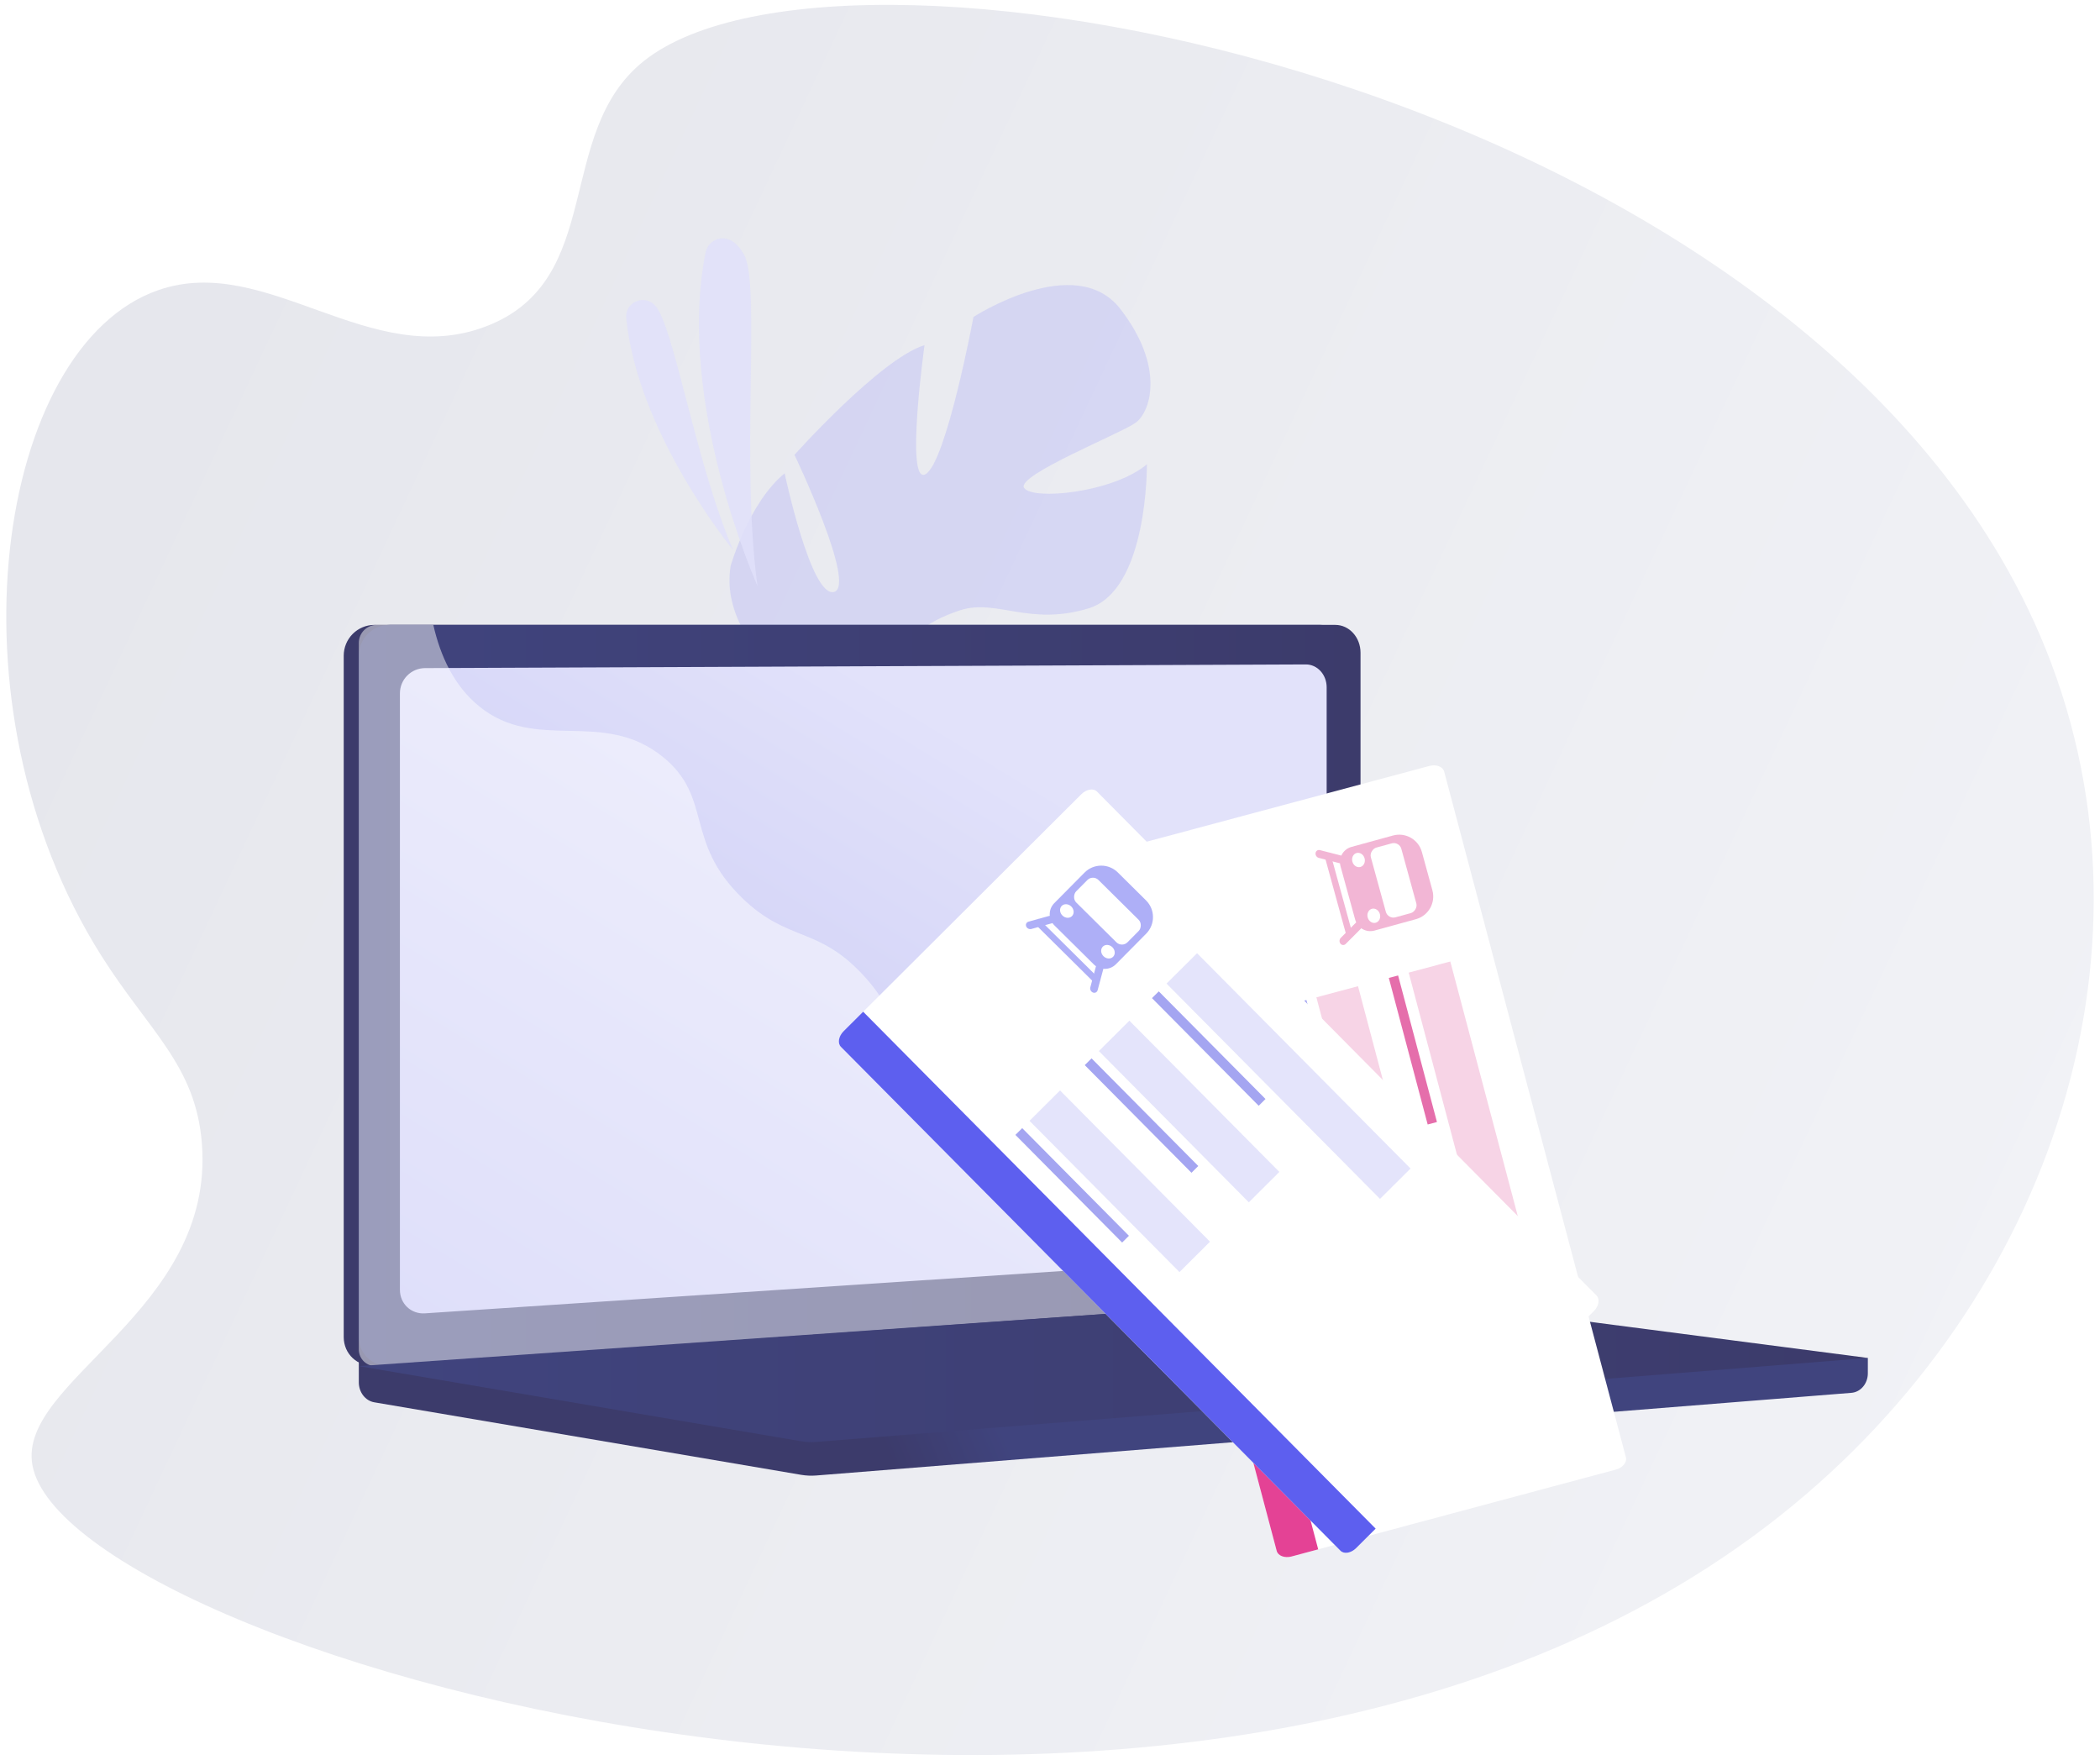 <svg width="216" height="181" viewBox="0 0 216 181" fill="none" xmlns="http://www.w3.org/2000/svg">
<g clip-path="url(#clip0_9211_89766)">
<path d="M66.207 6.289C56.955 13.69 62.341 28.795 50.042 33.546C38.072 38.17 27.47 25.98 16.305 29.831C-0.258 35.543 -5.931 72.366 10.415 98.277C15.331 106.067 20.133 109.543 20.766 117.604C22.12 134.913 1.768 141.981 3.334 150.679C6.86 170.262 122.545 203.892 183.089 155.889C211.367 133.47 223.276 96.687 209.819 65.313C185.502 8.624 86.967 -10.314 66.207 6.289Z" fill="url(#paint0_linear_9211_89766)"/>
<path opacity="0.3" d="M115.237 31.777C110.608 25.799 100.129 32.596 100.129 32.596C100.129 32.596 97.329 47.56 95.202 48.767C93.076 49.975 95.094 35.498 95.094 35.498C90.572 36.873 81.717 46.779 81.717 46.779C81.717 46.779 88.147 60.232 85.787 60.878C83.427 61.524 80.706 48.679 80.706 48.679C77.026 51.679 75.149 58.206 75.149 58.206C73.574 68.226 88.674 74.478 88.008 81.165C88.008 81.165 87.764 82.45 87.804 84.445L88.951 83.971C88.914 83.623 88.894 83.284 88.891 82.952L88.891 82.938C88.897 82.729 88.904 82.43 88.917 82.064C88.982 81.234 89.007 80.629 89.004 80.201C89.157 77.614 90.1 73.032 90.26 73.178C93.977 76.573 104.084 73.219 109.087 69.834C114.089 66.449 111.06 65.895 107.073 64.608C103.085 63.321 97.188 66.528 94.962 66.305C92.736 66.082 94.985 63.994 98.747 62.768C102.509 61.543 105.85 64.434 111.975 62.563C118.099 60.691 117.967 47.755 117.967 47.755C114.427 50.698 106.201 51.467 105.336 50.181C104.471 48.895 115.326 44.574 116.833 43.458C118.34 42.342 119.863 37.753 115.237 31.777Z" fill="#A5A6F6"/>
<path opacity="0.85" d="M75.409 56.567C75.409 56.567 65.607 44.676 64.413 32.72C64.258 31.133 66.189 30.229 67.323 31.359C67.345 31.374 67.361 31.398 67.379 31.417C69.282 33.375 71.552 47.653 75.409 56.567Z" fill="#E1E1FA"/>
<path opacity="0.85" d="M77.918 60.28C77.918 60.28 69.484 41.439 72.57 25.984C72.758 25.041 73.654 24.377 74.605 24.533C75.224 24.634 75.918 25.078 76.555 26.237C78.253 29.328 76.174 47.869 77.918 60.28Z" fill="#E1E1FA"/>
<path d="M192.122 139.659L36.906 138.377V142.164C36.906 143.192 37.583 144.065 38.499 144.221L82.39 151.677C82.91 151.766 83.439 151.789 83.965 151.747L190.435 143.246C191.385 143.17 192.121 142.293 192.121 141.238L192.122 139.659Z" fill="url(#paint1_linear_9211_89766)"/>
<path d="M135.795 133.521L38.511 140.447C36.77 140.571 35.354 139.255 35.354 137.505V67.434C35.354 66.595 35.686 65.79 36.278 65.196C36.87 64.602 37.673 64.268 38.511 64.267H135.795C137.229 64.267 138.389 65.549 138.389 67.13V130.473C138.389 132.054 137.229 133.418 135.795 133.521Z" fill="url(#paint2_linear_9211_89766)"/>
<path d="M137.346 133.521L40.062 140.447C38.321 140.571 36.906 139.255 36.906 137.505V67.434C36.905 66.595 37.237 65.79 37.829 65.196C38.421 64.602 39.224 64.268 40.062 64.267H137.346C138.78 64.267 139.94 65.549 139.94 67.13V130.473C139.94 132.054 138.78 133.418 137.346 133.521Z" fill="url(#paint3_linear_9211_89766)"/>
<path d="M136.456 70.68V126.557C136.456 127.857 135.499 128.975 134.315 129.055L116.189 130.257L50.587 134.615L43.703 135.072C42.287 135.165 41.135 134.084 41.135 132.656V71.308C41.135 70.623 41.404 69.966 41.885 69.48C42.366 68.994 43.019 68.718 43.703 68.712L78.04 68.57L89.68 68.52L98.951 68.482L107.106 68.448L134.313 68.334C135.499 68.331 136.456 69.38 136.456 70.68Z" fill="url(#paint4_linear_9211_89766)"/>
<g style="mix-blend-mode:soft-light" opacity="0.48">
<path d="M113.907 114.302C106.407 110.237 100.51 115.388 94.819 110.305C91.369 107.223 93.062 104.926 88.817 100.321C84.115 95.222 81.053 96.935 76.329 92.344C70.352 86.54 73.342 82.024 68.195 77.856C61.951 72.8 55.217 77.48 49.274 72.632C46.71 70.54 45.303 67.5 44.569 64.267H38.752C38.261 64.268 37.791 64.465 37.444 64.813C37.098 65.162 36.904 65.634 36.905 66.125V138.761C36.901 138.999 36.947 139.236 37.04 139.456C37.133 139.675 37.271 139.873 37.445 140.036C37.619 140.198 37.825 140.323 38.05 140.401C38.275 140.479 38.514 140.508 38.752 140.488L137.9 133.397C138.387 133.362 138.818 133.076 139.095 132.661C131.837 132.395 127.377 129.943 124.528 127.409C118.952 122.451 119.92 117.562 113.907 114.302Z" fill="white"/>
</g>
<path d="M141.223 133.207L36.906 140.498L82.39 148.225C82.91 148.314 83.439 148.337 83.965 148.295L192.122 139.66L142.882 133.257C142.332 133.185 141.777 133.168 141.223 133.207Z" fill="url(#paint5_linear_9211_89766)"/>
<path d="M132.845 160.078L166.195 151.142C166.901 150.954 167.37 150.39 167.237 149.885L148.542 79.345C148.409 78.843 147.722 78.587 147.016 78.776L113.667 87.711C112.96 87.899 112.492 88.464 112.625 88.968L131.323 159.508C131.453 160.011 132.14 160.267 132.845 160.078Z" fill="white"/>
<g opacity="0.5">
<path d="M143.275 85.929C144.564 85.575 145.897 86.333 146.251 87.623L147.332 91.558C147.686 92.848 146.928 94.18 145.638 94.534L141.373 95.706C140.513 95.942 139.625 95.437 139.389 94.577L137.88 89.085C137.644 88.225 138.149 87.337 139.009 87.101L143.275 85.929Z" fill="#E56EAB"/>
<rect x="136.825" y="87.701" width="8.924" height="0.651" transform="rotate(74.64 136.825 87.701)" fill="#E56EAB"/>
<line x1="0.404" y1="-0.404" x2="2.594" y2="-0.404" transform="matrix(-0.969 -0.248 0.144 -0.99 138.277 88.073)" stroke="#E56EAB" stroke-width="0.807" stroke-linecap="round"/>
<line x1="0.404" y1="-0.404" x2="2.594" y2="-0.404" transform="matrix(-0.706 0.708 0.629 0.777 140.247 95.244)" stroke="#E56EAB" stroke-width="0.807" stroke-linecap="round"/>
<ellipse cx="139.729" cy="88.446" rx="0.744" ry="0.651" transform="rotate(74.64 139.729 88.446)" fill="white"/>
<ellipse cx="141.305" cy="94.183" rx="0.744" ry="0.651" transform="rotate(74.64 141.305 94.183)" fill="white"/>
<rect x="143.925" y="86.522" width="7.437" height="3.254" rx="0.807" transform="rotate(74.64 143.925 86.522)" fill="white"/>
</g>
<path d="M132.845 160.078L135.587 159.343L116.404 86.975L113.663 87.709C112.956 87.897 112.487 88.462 112.62 88.966L131.319 159.506C131.452 160.011 132.139 160.267 132.845 160.078Z" fill="#E44295"/>
<path opacity="0.3" d="M145.297 122.604L139.682 101.428L135.401 102.571L141.016 123.747L145.297 122.604Z" fill="#E56EAB"/>
<path opacity="0.3" d="M135.536 125.268L129.921 104.093L125.64 105.235L131.255 126.411L135.536 125.268Z" fill="#A4A5F1"/>
<path opacity="0.3" d="M157.166 129.027L149.174 98.886L144.893 100.029L152.885 130.17L157.166 129.027Z" fill="#E56EAB"/>
<path d="M147.801 115.394L143.805 100.323L142.851 100.578L146.847 115.648L147.801 115.394Z" fill="#E56EAB"/>
<path d="M138.37 117.918L134.374 102.848L133.421 103.103L137.417 118.173L138.37 117.918Z" fill="#A4A5F1"/>
<path d="M128.611 120.582L124.615 105.511L123.661 105.766L127.657 120.837L128.611 120.582Z" fill="#A4A5F1"/>
<g filter="url(#filter0_d_9211_89766)">
<path d="M139.484 155.989L163.937 131.615C164.455 131.1 164.58 130.377 164.212 130.006L112.834 78.182C112.469 77.813 111.746 77.934 111.228 78.45L86.776 102.824C86.257 103.339 86.132 104.062 86.499 104.433L137.88 156.254C138.243 156.626 138.966 156.505 139.484 155.989Z" fill="white"/>
<g opacity="0.5">
<path d="M111.552 86.514C112.493 85.564 114.026 85.557 114.976 86.498L117.876 89.371C118.826 90.312 118.833 91.845 117.892 92.795L114.779 95.938C114.151 96.571 113.129 96.576 112.496 95.948L108.449 91.94C107.816 91.313 107.811 90.29 108.439 89.657L111.552 86.514Z" fill="#5D5FEF"/>
<rect x="106.845" y="91.266" width="8.924" height="0.651" transform="rotate(44.731 106.845 91.266)" fill="#5D5FEF"/>
<line x1="0.404" y1="-0.404" x2="2.594" y2="-0.404" transform="matrix(-0.964 0.268 -0.369 -0.93 108.289 90.865)" stroke="#5D5FEF" stroke-width="0.807" stroke-linecap="round"/>
<line x1="0.404" y1="-0.404" x2="2.594" y2="-0.404" transform="matrix(-0.259 0.966 0.933 0.36 113.572 96.099)" stroke="#5D5FEF" stroke-width="0.807" stroke-linecap="round"/>
<ellipse cx="109.733" cy="90.464" rx="0.744" ry="0.651" transform="rotate(44.731 109.733 90.464)" fill="white"/>
<ellipse cx="113.96" cy="94.651" rx="0.744" ry="0.651" transform="rotate(44.731 113.96 94.651)" fill="white"/>
<rect x="112.411" y="86.705" width="7.437" height="3.254" rx="0.807" transform="rotate(44.731 112.411 86.705)" fill="white"/>
</g>
<path d="M139.484 155.989L141.495 153.985L88.782 100.821L86.772 102.824C86.253 103.34 86.128 104.063 86.495 104.433L137.876 156.255C138.244 156.626 138.967 156.505 139.484 155.989Z" fill="#5D5FEF"/>
<path opacity="0.3" d="M131.591 117.298L116.166 101.743L113.025 104.868L128.451 120.424L131.591 117.298Z" fill="#A4A5F1"/>
<path opacity="0.3" d="M124.458 124.474L109.032 108.918L105.892 112.043L121.318 127.599L124.458 124.474Z" fill="#A4A5F1"/>
<path opacity="0.3" d="M145.084 116.947L123.127 94.805L119.986 97.93L141.943 120.072L145.084 116.947Z" fill="#A4A5F1"/>
<path d="M130.167 109.798L119.188 98.728L118.489 99.424L129.467 110.495L130.167 109.798Z" fill="#A4A5F1"/>
<path d="M123.252 116.689L112.274 105.618L111.574 106.315L122.553 117.386L123.252 116.689Z" fill="#A4A5F1"/>
<path d="M116.119 123.865L105.141 112.794L104.441 113.49L115.42 124.561L116.119 123.865Z" fill="#A4A5F1"/>
</g>
</g>
<defs>
<filter id="filter0_d_9211_89766" x="81.441" y="76.354" width="87.825" height="88.188" filterUnits="userSpaceOnUse" color-interpolation-filters="sRGB">
<feFlood flood-opacity="0" result="BackgroundImageFix"/>
<feColorMatrix in="SourceAlpha" type="matrix" values="0 0 0 0 0 0 0 0 0 0 0 0 0 0 0 0 0 0 127 0" result="hardAlpha"/>
<feOffset dy="3.229"/>
<feGaussianBlur stdDeviation="2.422"/>
<feComposite in2="hardAlpha" operator="out"/>
<feColorMatrix type="matrix" values="0 0 0 0 0.553 0 0 0 0 0.502 0 0 0 0 0.906 0 0 0 0.34 0"/>
<feBlend mode="normal" in2="BackgroundImageFix" result="effect1_dropShadow_9211_89766"/>
<feBlend mode="normal" in="SourceGraphic" in2="effect1_dropShadow_9211_89766" result="shape"/>
</filter>
<linearGradient id="paint0_linear_9211_89766" x1="215.354" y1="123.625" x2="0.541" y2="22.912" gradientUnits="userSpaceOnUse">
<stop stop-color="#F1F2F6"/>
<stop offset="1" stop-color="#E5E6EC"/>
</linearGradient>
<linearGradient id="paint1_linear_9211_89766" x1="102.487" y1="145.564" x2="91.584" y2="150.136" gradientUnits="userSpaceOnUse">
<stop stop-color="#40447E"/>
<stop offset="1" stop-color="#3C3B6B"/>
</linearGradient>
<linearGradient id="paint2_linear_9211_89766" x1="84.818" y1="99.812" x2="73.68" y2="104.483" gradientUnits="userSpaceOnUse">
<stop stop-color="#40447E"/>
<stop offset="1" stop-color="#3C3B6B"/>
</linearGradient>
<linearGradient id="paint3_linear_9211_89766" x1="36.906" y1="102.361" x2="139.94" y2="102.361" gradientUnits="userSpaceOnUse">
<stop stop-color="#40447E"/>
<stop offset="1" stop-color="#3C3B6B"/>
</linearGradient>
<linearGradient id="paint4_linear_9211_89766" x1="102.033" y1="77.263" x2="22.626" y2="206.859" gradientUnits="userSpaceOnUse">
<stop stop-color="#E2E2FA"/>
<stop offset="1" stop-color="#A4A5F0"/>
</linearGradient>
<linearGradient id="paint5_linear_9211_89766" x1="36.906" y1="140.75" x2="192.122" y2="140.75" gradientUnits="userSpaceOnUse">
<stop stop-color="#40447E"/>
<stop offset="1" stop-color="#3C3B6B"/>
</linearGradient>
<clipPath id="clip0_9211_89766">
<rect width="214.709" height="180" fill="white" transform="translate(0.646 0.5)"/>
</clipPath>
</defs>
</svg>
